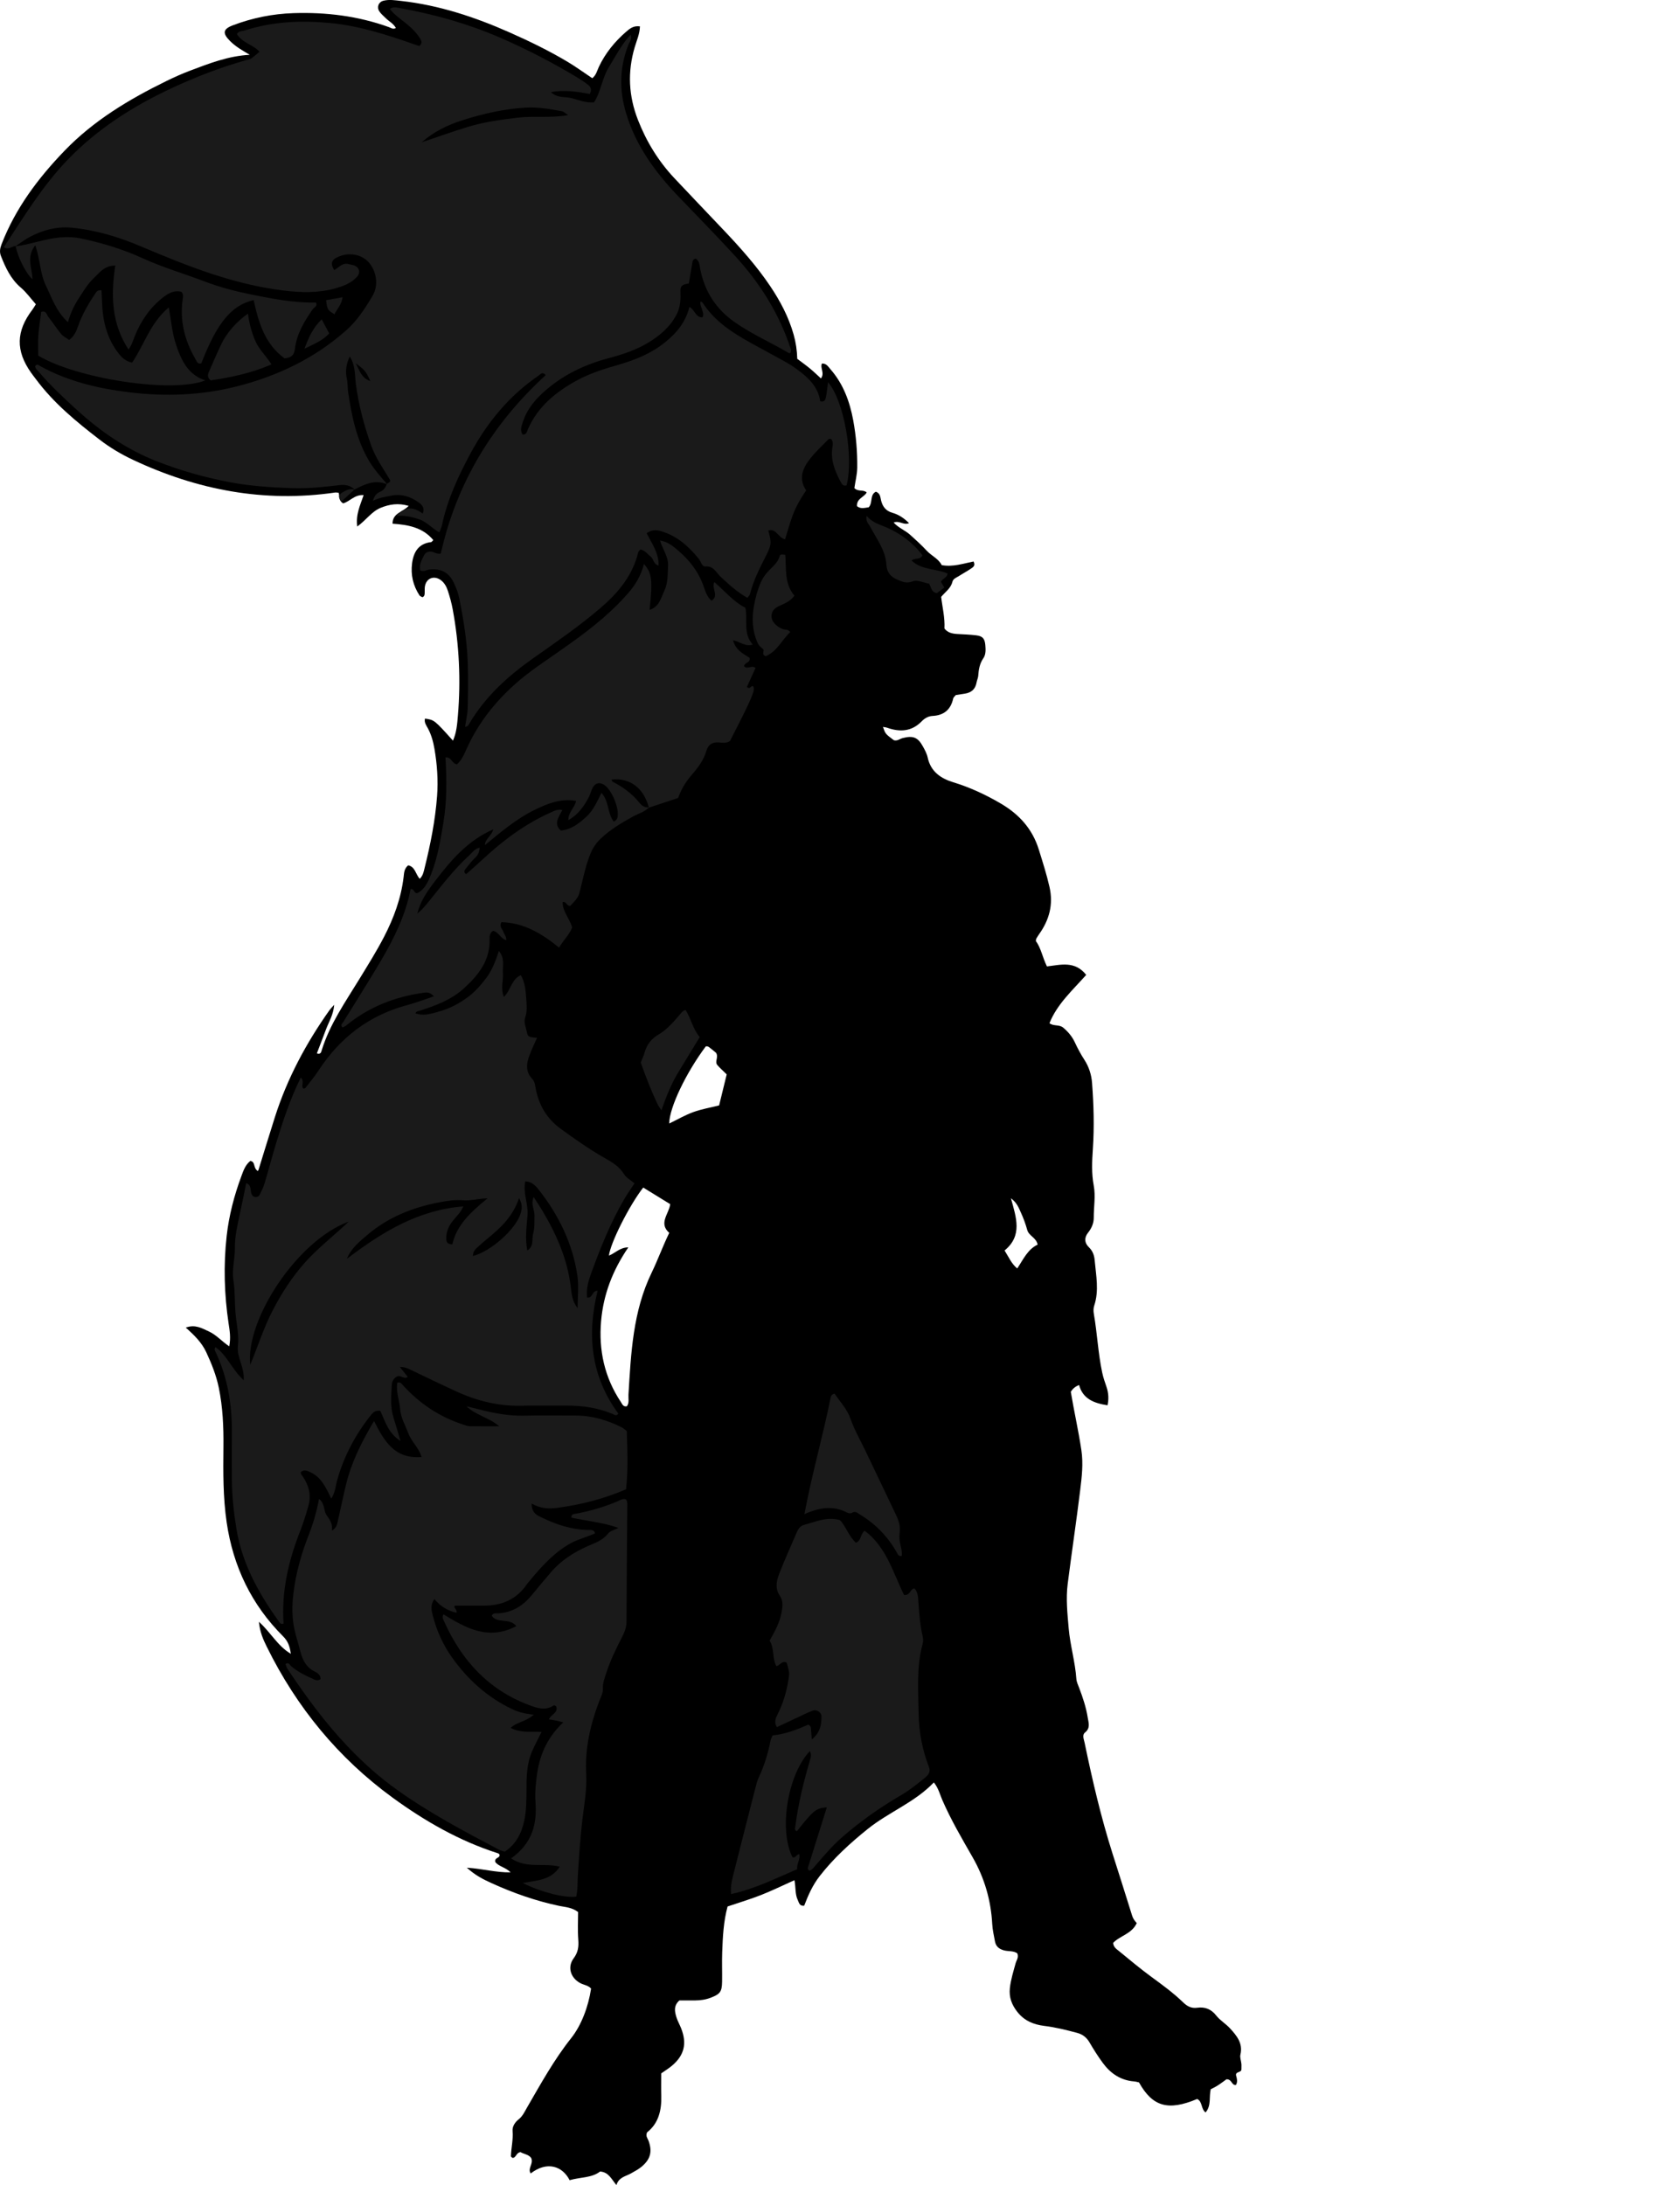 <?xml version="1.0" encoding="utf-8"?>
<!-- Generator: Adobe Illustrator 24.0.2, SVG Export Plug-In . SVG Version: 6.00 Build 0)  -->
<svg version="1.1" id="Layer_1" xmlns="http://www.w3.org/2000/svg" xmlns:xlink="http://www.w3.org/1999/xlink" x="0px" y="0px"
	 width="1243.15" height="1616.66" viewBox="0 0 1243.15 1616.66" style="enable-background:new 0 0 1243.15 1616.66;" xml:space="preserve">
<style type="text/css">
	.st0{fill:#1A1A1A;}
</style>
<g>
	<path d="M691.02,1318.75c-14.19,14.84-33.38,21.93-48.93,34.44c-13.04,10.5-25.24,21.61-35.57,34.88
		c-5.23,6.72-8.52,14.2-11.44,21.88c-3.59,0.45-3.88-2.4-4.77-4.24c-2.04-4.24-1.39-9.09-2.45-14.63
		c-8.67,3.88-16.58,7.78-24.76,10.99c-8.01,3.15-16.3,5.61-24.71,8.46c-3.03,11.15-3.56,22.44-3.98,33.7
		c-0.28,7.32,0.04,14.66-0.09,21.99c-0.13,7.42-1.46,9.11-8.32,11.78c-3.79,1.47-7.72,2.03-11.75,2.05c-3.98,0.01-7.96,0-11.52,0
		c-4.4,3.89-3.5,8.2-2.21,12.38c0.88,2.85,2.41,5.48,3.51,8.27c4.44,11.24,2.3,20.01-6.86,27.7c-2.26,1.9-4.82,3.45-7.88,5.61
		c0,5.27-0.13,10.9,0.03,16.52c0.31,10.82-2.05,20.53-10.51,27.12c-1.24,2.9,0.46,4.46,1.11,6.26c2.79,7.71,1.56,13.32-4.72,18.79
		c-2.47,2.15-5.48,3.74-8.37,5.36c-3.93,2.2-8.88,2.72-10.71,8.59c-3.89-4.72-5.73-9.52-12.07-10.04
		c-6.11,4.85-14.75,4.11-22.54,6.43c-5.34-10.53-16.78-14.29-28.8-4.99c-2.5-3.72,2.11-6.9,0.46-11.2
		c-1.66-2.88-5.59-3.05-7.96-4.56c-3.41,0.42-3.19,4.19-5.94,4.27c-0.44-0.43-1.22-0.85-1.21-1.25c0.21-6.24,1.78-12.34,1.24-18.7
		c-0.29-3.35,1.83-6.48,4.5-8.6c3.01-2.4,4.44-5.7,6.27-8.86c10.15-17.52,19.92-35.27,32.58-51.21
		c7.49-9.43,12.68-23.08,14.74-36.65c-2.01-2.39-5.18-2.62-7.78-3.95c-7.27-3.71-10.04-11.88-5.13-18.45
		c3.37-4.51,3.82-8.67,3.43-13.84c-0.52-6.93-0.13-13.93-0.13-20.41c-4.66-3.52-9.5-3.6-13.98-4.55
		c-17.37-3.66-33.98-9.51-50.08-16.84c-5.97-2.72-11.94-5.63-18.28-11.42c11.74,0.76,21.46,3.61,32.39,3.48
		c-3.85-3.91-8.75-4.28-11.3-7.64c-0.84-3.08,2.58-2.81,3.12-4.64c0.25-1.28-0.73-1.71-1.58-1.98
		c-28.24-9.06-53.67-23.65-77.42-40.94c-40.32-29.35-71.17-66.94-93.21-111.68c-2.59-5.26-5.11-10.71-5.86-18.53
		c8.91,7.97,13.72,17.84,23.64,23.69c-0.78-5.44-2.09-9.29-5.67-12.86c-23.44-23.36-37.04-51.73-41.83-84.4
		c-2.72-18.54-2.58-37.21-2.38-55.87c0.16-14.68-0.47-29.31-3.44-43.75c-1.89-9.2-5.37-17.83-9.31-26.31
		c-3.29-7.06-8.68-12.45-15.12-18.14c6.97-2.61,12,0.49,17.2,2.89c5.4,2.48,9.33,7.14,14.96,10.97c1.26-6.52,0.3-11.74-0.47-16.86
		c-3.22-21.54-3.86-43.11-1.44-64.77c1.71-15.33,5.62-30.11,10.96-44.5c1.47-3.96,2.91-8.2,6.58-11.08c4.09,0.69,1.73,5.48,5.87,7.7
		c-0.66-0.34-0.04-0.45,0.17-1.13c4.06-13.03,8.01-26.09,12.15-39.09c9.09-28.5,23.04-54.54,40.28-78.9
		c0.75-1.06,1.71-1.98,3.56-4.11c-0.58,7.58-4.02,12.7-6.07,18.24c-2.18,5.88-4.46,11.73-6.76,17.74c2.89,1.01,3.21-1.05,3.6-2.31
		c5.98-19.38,17.55-35.8,27.94-52.82c6.25-10.24,12.63-20.39,18.15-31.05c7.26-14.01,12.64-28.61,14.52-44.39
		c0.35-2.9,0.34-6.04,3.34-8.56c5.19,0.97,5.56,6.66,8.56,9.99c2.49-2.4,2.95-5.35,3.64-8.12c4.35-17.47,7.85-35.1,9.21-53.09
		c0.88-11.7,0.05-23.33-1.92-34.85c-0.9-5.22-2.26-10.38-4.82-15.17c-1.18-2.21-2.97-4.45-2.21-7.34
		c6.93,1.01,6.93,1.01,20.71,16.33c2.64-5.96,3.13-12.28,3.65-18.54c2.21-26.37,0.96-52.61-3.85-78.64
		c-0.85-4.57-2.1-9.1-3.54-13.53c-1.02-3.16-2.59-6.18-5.46-8.19c-4.83-3.39-10.29-1.35-11.49,4.35c-0.34,1.6-0.18,3.31-0.24,4.97
		c-0.04,1.29,0.08,2.64-1.61,3.49c-0.66-0.39-1.79-0.67-2.25-1.38c-4.71-7.25-6.61-15.23-5.46-23.81
		c1.11-8.33,4.78-14.53,14.07-15.61c0.46-0.05,0.84-0.74,1.63-1.48c-7.9-9.52-18.89-11.37-30.17-12.15
		c-0.05-7.89,7.61-8.53,11.94-13.17c-7.7-2.28-14.34-1.2-20.85,1.49c-6.57,2.71-10.52,8.94-17.21,13.79
		c-1.21-9,2.23-15.8,4.73-23.23c-6.71-0.6-10.45,4.97-15.23,6.08c-3.37-2.17-2.64-5.1-3.17-7.79c-0.86-0.08-1.82-0.35-2.72-0.22
		c-52.43,7.64-102.08-1.85-149.64-24.23c-8.77-4.13-17.08-9.09-24.75-15c-17.18-13.23-33.9-26.98-46.95-44.58
		c-1.19-1.61-2.45-3.16-3.6-4.8c-11.52-16.26-11.2-30.75,0.96-46.7c0.79-1.03,1.42-2.19,2.56-3.98c-3.7-4.17-6.98-8.79-11.16-12.35
		c-7.43-6.35-11.27-14.71-14.7-23.41c-1.13-2.87-0.71-5.59,0.47-8.63c10.29-26.61,27.02-48.86,46.57-69.16
		c21.58-22.4,47.82-38.12,75.49-51.65c5.68-2.78,11.47-5.38,17.38-7.61c14.23-5.39,28.45-10.94,44.23-11.75
		c-5.26-3.09-10.39-5.99-14.6-10.21c-5.68-5.69-5.35-8.79,2.04-11.6c14.42-5.49,29.44-8.52,44.86-9.02
		c24.19-0.79,47.88,2.09,70.76,10.38c1.49,0.54,2.91,1.81,5.05,0.62c-1.74-3.3-5.11-4.88-7.55-7.34c-1.63-1.64-3.51-3.14-4.74-5.05
		c-2.06-3.17-0.5-6.92,3.2-7.82c4.27-1.04,8.59-0.3,12.9,0.17c28.11,3.13,54.6,11.9,80.29,23.28c14.62,6.48,29.02,13.46,42.77,21.65
		c6.25,3.72,12.15,8.03,18.47,12.25c2.91-2.26,3.57-5.67,4.93-8.53c4.82-10.11,11.71-18.55,20.11-25.84
		c2.74-2.38,5.53-4.66,10.23-3.98c-0.18,5.68-2.43,10.55-3.89,15.49c-5.38,18.27-4.52,36,2.45,53.8
		c6.29,16.07,15.09,30.4,26.84,42.93c12.31,13.12,24.79,26.08,37.15,39.16c12.14,12.84,23.89,26.02,33.79,40.73
		c7.47,11.11,13.67,22.83,17.36,35.81c1.65,5.82,2.53,11.69,2.71,18.05c3.1,2.34,6.32,4.63,9.37,7.14c2.74,2.25,5.28,4.74,8.15,7.35
		c2.98-3.93-0.78-7.61,0.72-11.02c3.31-0.2,4.67,2.35,6.29,4.19c9.53,10.86,14.33,24.01,16.89,37.89
		c2.11,11.45,3.07,23.11,2.96,34.82c-0.05,5.34-1.47,10.48-2.12,15.25c2.82,2.96,6.48,0.83,9.11,3.24
		c-1.81,3.57-7.58,4.38-7.16,10.16c2.73,2.26,5.89,1.19,8.69,0.8c3.16-3.53,0.61-9.21,5.27-11.51c3.36,1.21,3.26,4.17,3.89,6.63
		c1.16,4.56,3.63,7.64,8.37,8.98c4.51,1.28,8.42,3.79,12.28,7.65c-4.07,1.76-7.21-2.2-11.37-0.43c3.63,3.96,8.55,5.78,12.23,9.08
		c4.21,3.78,8.41,7.6,12.25,11.74c3.57,3.84,8.73,5.94,11.08,10.66c8.34,1.54,16.02-1.22,23.54-2.68c1.65,3.31-0.56,4.3-1.99,5.31
		c-2.72,1.91-5.71,3.42-8.49,5.24c-1.91,1.26-4.57,2.06-5.16,4.48c-1.21,4.92-5.31,7.5-8.32,11.15c0.87,7.66,2.86,15.29,2.43,23.4
		c2.34,3.12,5.82,3.85,9.57,4.07c4.66,0.27,9.33,0.41,13.95,0.98c4.75,0.59,6.29,2.41,6.72,7.16c0.3,3.35,0.46,7-1.43,9.74
		c-2.81,4.06-3.48,8.44-3.82,13.1c-0.12,1.63-0.94,3.19-1.22,4.82c-0.83,4.93-3.8,7.57-8.62,8.32c-2.29,0.36-4.57,0.71-6.75,1.05
		c-0.79,1-1.75,1.69-1.93,2.54c-1.8,8.31-6.93,12.5-15.36,12.92c-3.14,0.16-5.79,1.76-7.9,3.93c-7.51,7.75-16.27,8.11-25.78,4.73
		c-0.89-0.32-1.88-0.35-2.94-0.53c1.84,5.15,1.84,5.15,8.05,9.81c2.53,0.81,4.42-1.03,6.62-1.59c7.64-1.96,11.17-0.57,14.89,6.2
		c1.44,2.61,2.94,5.36,3.55,8.23c2.23,10.41,9.72,15.48,18.87,18.27c12.53,3.82,24.22,9.28,35.46,15.9
		c13.41,7.91,23.15,18.64,27.87,33.83c2.86,9.23,5.82,18.39,7.95,27.84c2.93,12.94-0.21,24.34-7.73,34.88
		c-0.77,1.08-1.44,2.22-2.12,3.37c-0.15,0.26-0.12,0.63-0.27,1.64c3.83,5.21,4.96,12.23,8.21,18.8c10.14-1.17,20.68-4.37,29.05,6.27
		c-10.1,11.4-21.44,21.44-27.18,35.72c2.95,2.42,7.19,0.8,10.18,3.32c3.63,3.06,6.59,6.54,8.59,10.86c2.1,4.52,4.43,8.86,7.17,13.09
		c3.23,4.99,5.12,10.84,5.57,16.93c1.23,16.3,1.7,32.61,0.59,48.93c-0.61,8.99-1.05,17.98,0.64,26.91
		c1.51,7.97-0.02,15.94,0.03,23.91c0.03,4.04-1.62,7.82-4.19,11.03c-3.03,3.78-2.66,7.63,0.53,10.73c2.88,2.81,4.02,5.99,4.35,9.73
		c0.99,11.24,3.39,22.47-0.39,33.69c-0.61,1.81-0.57,4.01-0.24,5.92c2.53,14.43,3.13,29.13,6.2,43.5c0.77,3.62,1.96,7.04,3.15,10.5
		c1.55,4.47,1.79,9.03,0.79,13.67c-9.84-1.53-18.24-4.59-21.05-15c-3.25,1.28-4.76,2.9-6.14,5c2.38,14.29,5.64,28.56,7.81,43.03
		c1.52,10.11,0.34,19.98-0.87,29.84c-2.83,23.13-6.3,46.19-9.24,69.31c-1.39,10.93-0.2,21.93,0.74,32.84
		c1.08,12.56,4.81,24.77,5.68,37.41c0.15,2.25,1.25,4.47,2.07,6.64c2.73,7.18,5.16,14.46,6.35,22.04c0.58,3.7,2.14,7.67-2,10.96
		c-2.34,1.86-0.84,5.07-0.32,7.58c5.66,27.4,12.01,54.64,20.45,81.35c4.92,15.56,9.92,31.09,14.74,46.67
		c0.69,2.22,2.03,3.97,3.41,5.42c-3.76,8.15-12.59,9.35-17.5,14.69c0.31,3.16,2.41,4.44,4.14,5.85c8,6.52,15.9,13.2,24.23,19.29
		c8.08,5.9,16.17,11.79,23.36,18.75c3.08,2.98,6.09,4.67,10.59,4.05c5.58-0.76,10.24,0.97,13.99,5.78
		c2.82,3.61,7.07,6.06,10.19,9.47c4.96,5.42,9.68,11.04,7.69,19.44c-0.5,2.11,0.53,4.57,0.74,6.88c0.12,1.31-0.04,2.64,0,3.96
		c0.08,2.72-4.76,1.41-3.88,4.81c0.58,2.24,1.23,4.53-0.18,6.83c-3.38,0.32-2.87-4.44-7.02-4.23c-3.07,2.25-6.95,5.35-11.56,7.28
		c-1.51,5.68,0.58,12.06-3.87,17.25c-3.58-2.66-2.15-8.1-6.26-9.95c-21.39,8.97-32.95,5.75-43-12.25c-1.02-0.22-2.27-0.65-3.56-0.75
		c-10.04-0.77-17.55-5.92-23.3-13.78c-3.53-4.83-6.76-9.91-9.77-15.09c-2.17-3.71-5.11-5.97-9.18-7.06
		c-8.04-2.15-16.11-4.16-24.4-5.17c-7.86-0.96-14.71-3.83-19.82-10.33c-4.11-5.23-6.27-10.82-5.54-17.56
		c0.69-6.35,2.63-12.36,4.28-18.47c0.59-2.17,2.4-4.1,1.28-7.24c-2.71-2.11-6.62-1.36-10.03-2.3c-3.62-1.01-5.9-2.99-6.56-6.65
		c-0.77-4.25-1.78-8.51-2.01-12.8c-0.95-17.63-5.74-34.06-14.5-49.38c-7.94-13.87-16.05-27.65-22.44-42.37
		C695.47,1327.61,694.43,1322.96,691.02,1318.75z M475.97,878.62c-10.42,13.35-24.37,41.17-25.38,50.37
		c4.64-1.86,8.23-6.13,14.34-6.1c-11.64,17.06-18.45,34.91-20.14,54.55c-1.86,21.56,2.53,41.68,14.64,59.85
		c0.98,1.47,1.68,3.77,4.47,3.14c1.88-2.61,0.97-5.7,1.14-8.59c1.89-30.81,3.27-61.61,17.17-90.27c4.6-9.49,8.2-19.54,13.01-29.42
		c-8.12-7.21-0.17-14.03,0.71-21.25C489.3,886.81,482.87,882.86,475.97,878.62z M495.19,831.25c6.11-2.95,11.77-6.27,17.83-8.46
		c6.13-2.22,12.65-3.32,19.11-4.94c1.95-7.99,3.82-15.64,5.61-22.96c-2.69-2.65-4.93-4.61-6.87-6.83c-2.25-2.58,1.04-5.81-0.99-9.09
		c-0.83-0.69-2.04-1.83-3.38-2.79c-1.28-0.92-2.35-2.39-4.24-2C507.65,793.72,495.33,819.37,495.19,831.25z M743.36,925.19
		c3.24,5.14,5.1,9.8,9.36,13.29c4.51-6.72,7.71-14.15,15.1-17.63c-1.01-5.23-6.46-6.37-7.69-10.83c-1.23-4.47-2.85-8.87-4.79-13.08
		c-1.51-3.29-2.75-6.98-7.28-10.39C752.04,901.03,756.74,914.17,743.36,925.19z"/>
</g>
<g>
	<path class="st0" d="M262.59,362.4c-3.27-3.25-6.84-4.01-11.65-3.44c-11.52,1.36-23.2,2.62-34.75,2.21
		c-15.21-0.54-30.48-1.47-45.54-4.3c-18.67-3.5-36.86-8.61-54.52-15.54c-22.27-8.73-41.68-22-59.26-38.08
		c-9.82-8.98-19.59-18.02-28.21-28.21c-1.06-1.25-2.48-2.26-2.68-4.09c1.38-2.19,2.78-0.63,4.06,0.07
		c20.46,11.19,42.55,16.4,65.56,19.22c26.72,3.27,53.13,2.28,79.13-4.24c30.38-7.62,58.15-20.84,81.75-41.87
		c8.02-7.15,13.82-16.17,19.21-25.28c4.63-7.81,2.85-17.9-2.44-24.3c-5.09-6.15-15.23-8.77-24.55-3.76
		c-3.64,1.96-4.03,4.97-1.37,9.01c3.39-1.84,6.18-5.75,10.76-4.37c1.57,0.47,3.34,0.52,4.75,1.26c3.41,1.81,3.86,5.38,1.18,8.27
		c-4.24,4.59-9.9,6.69-15.66,8.33c-12.7,3.61-25.56,3.23-38.58,1.65c-37.11-4.48-71.36-18.2-105.32-32.57
		c-16.7-7.07-33.73-12.26-51.68-13.92c-10.71-0.99-21.12,1.74-30.68,6.81c-3.78,2-7.2,4.67-10.78,7.04l0.34-0.32
		c-2.84,0.15-5.28,3.21-8.82,0.93c14.68-22.41,28.59-45.36,47.29-64.78c21.76-22.59,47.78-39.19,75.98-52.47
		c18.07-8.5,36.69-15.69,55.94-21.14c1.28-0.36,2.73-0.5,3.78-1.22c2.11-1.44,4.01-3.2,6.21-5c-4.8-5.38-12.63-6.46-16.7-12.99
		c0.97-2.51,3.8-2.14,5.67-2.74c20.57-6.63,41.55-7.58,63.03-5.56c21.47,2.02,41.6,8.5,61.7,15.53c1.55,0.54,3.11,1.05,4.48,1.5
		c2.44-1.81,1.76-3.72,0.69-5.47c-2.82-4.61-6.72-8.2-10.88-11.59c-3.83-3.13-8.04-5.83-11.59-10.35c2.79-2.01,5.67-0.95,8.29-0.48
		c25.27,4.59,49.85,11.54,73.47,21.76c19.58,8.47,38.45,18.3,56.74,29.26c2.85,1.71,5.63,3.56,8.24,5.61
		c1.92,1.5,2.98,3.55,1.23,6.74c-9.12-1.7-18.56-3.15-28.75-1.39c4.79,4.74,10.76,3.17,15.83,4.6c5.06,1.43,10.05,3.45,16.07,3
		c5.14-7.91,5.95-17.95,11.04-26.14c4.97-8,9.12-16.53,16.05-23.92c1.24,3.59-0.82,5.34-1.63,7.39c-6.57,16.72-6.93,33.4-1.73,50.71
		c7.32,24.34,21.75,43.9,38.98,61.85c14.05,14.65,28.29,29.14,42,44.11c18.4,20.1,32.61,42.84,41.04,68.93
		c0.18,0.55-0.09,1.25-0.16,1.88c-0.28,0.79-0.83,1.03-1.59,0.59c-13.16-7.76-27.21-13.9-39.83-22.72
		c-13.89-9.71-22.2-22.63-25.52-39.03c-0.46-2.27-0.4-4.69-1.87-6.66c-0.39-0.52-0.94-0.91-1.47-1.41
		c-2.52,0.41-2.45,2.56-2.78,4.46c-0.78,4.57-1.56,9.13-2.4,14c-3.09,0.52-6.37,0.82-6.19,5.42c0.24,5.97,0.12,11.84-2.83,17.49
		c-4.83,9.23-12.34,15.61-20.95,20.82c-9.17,5.55-19.34,8.85-29.63,11.58c-16.96,4.5-32.45,11.84-45.82,23.25
		c-7.65,6.52-14.21,14.01-17.35,23.85c-0.97,3.04-2.38,6.24-0.12,9.37c2.94,0.08,3.14-2.44,3.86-4.07
		c7.39-16.68,20.57-27.45,36.1-35.96c10.01-5.49,20.82-8.73,31.69-11.88c12.22-3.54,23.72-8.33,33.82-16.48
		c8.57-6.92,15.12-14.89,17.87-26.09c4.02,2.06,4.58,7.88,9.62,7.73c1.26-2.16,0.22-4.05-0.29-5.91c-0.51-1.87-1.73-3.59-1.07-5.83
		c0.64,0.37,1.27,0.52,1.52,0.91c8.99,13.93,22.44,22.46,36.52,30.21c8.16,4.5,16.39,8.87,24.52,13.41c2.9,1.62,5.72,3.41,8.41,5.36
		c8.49,6.14,16.06,13.02,17.56,23.95c3.39,0.84,3.9-1.47,4.27-3.25c0.71-3.45,1-6.98,1.52-10.85c11.83,13.4,19.22,55.5,13.71,76.33
		c-2.57,0.8-3.56-1.08-4.46-2.8c-4.26-8.05-7.58-16.32-5.95-25.76c0.33-1.92,0.47-3.98-0.91-5.7c-0.64-0.04-1.57-0.37-1.86-0.07
		c-4.81,4.96-9.98,9.65-14.17,15.09c-5.3,6.88-8.28,14.58-2.51,22.94c-4.04,5.76-7.34,11.57-9.74,17.76
		c-2.27,5.85-3.86,11.98-5.89,18.42c-4.98-0.95-6.47-8.3-12.42-6.54c2.56,9.2,2.43,10.71-2.08,19.49
		c-4.55,8.88-9.02,17.79-11.48,27.55c-0.22,0.89-1.09,1.61-1.93,2.8c-7.63-4.31-13.92-10.04-20.16-15.96
		c-3.09-2.94-4.9-7.81-10.92-7.22c-2.43,0.24-3.32-3.79-4.98-5.82c-7.48-9.19-15.99-16.81-27.71-20.29
		c-3.84-1.14-7.09-1.11-10.77,1.5c3.9,7.57,9.06,14.67,8.87,23.81c-3.88-0.73-3.56-4.74-5.89-6.53c-2.32-1.78-3.94-4.49-7.57-5.28
		c-0.51,0.67-1.44,1.36-1.65,2.22c-4.2,17.31-15,30.05-28.15,41.29c-15.71,13.44-32.72,25.12-49.58,37
		c-18.95,13.35-35.77,28.68-47.59,48.93c-0.49,0.85-1.1,1.63-2.8,1.86c0.68-4.71,1.83-9.41,1.95-14.13
		c0.29-11.32,0.41-22.67,0.01-33.99c-0.56-15.96-3.15-31.7-6.32-47.34c-0.81-3.98-2.31-7.63-4-11.24
		c-3.55-7.57-9.53-10.66-17.83-9.78c-2.19,0.23-4.31,1.9-7,0.67c-0.91-4.3,1.15-7.77,2.87-11.2c1.15-2.29,3.41-3.06,5.98-2.53
		c1.93,0.39,3.6,1.85,6.39,1.26c11.64-52.07,38.18-95.92,77.64-132c-2.46-2.9-3.96-0.55-5.31,0.37
		c-21.6,14.8-37.81,34.35-50.19,57.26c-9.19,17.02-17.3,34.46-21.31,53.55c-0.34,1.59-1.14,3.09-1.93,5.16
		c-5.36-2.84-9.17-7.75-14.87-9.66c-5.23-1.76-10.51-3.05-16.85-2.56c6.46-7.24,12.71-6.74,19.46-1.64
		c1.71-4.11-0.53-6.47-2.72-8.08c-6.07-4.48-12.94-6.76-20.58-5.21c-4.18,0.85-8.44,1.25-13.6,3.86c1.19-4.16,3.07-5.79,5.35-6.73
		c2.73-1.13,4.03-3.22,4.98-5.76c0.61-1.05,2.63-0.68,2.47-2.84c-4.91-8.25-10.8-16.43-14.12-25.84
		c-5.19-14.71-9.24-29.71-11.26-45.29c-0.87-6.71-0.27-13.99-4.54-20.33c-2.66,5.44-3.37,10.95-2.13,16.49
		c0.74,3.32,0.46,6.62,0.95,9.87c2.69,17.76,6.18,35.21,15.58,51.03c3.78,6.36,8.69,11.6,13.31,17.17
		c-8.85-3.84-16.53-0.13-24.16,3.79L262.59,362.4z M312.07,105.27c11.58-3.88,23.08-8.05,34.77-11.57
		c11.78-3.55,23.92-5.15,36.18-6.64c11.99-1.46,24.1,0.47,37.38-1.89c-2.31-1.51-3.29-2.63-4.44-2.84
		c-8.82-1.62-17.63-3.24-26.69-2.73c-16.03,0.91-31.56,4.45-46.76,9.26C331.47,92.34,321,97.33,312.07,105.27z M274.05,281.95
		c-3.49-7.52-3.97-8.11-10.82-13.13C266.21,274.37,267.4,279.67,274.05,281.95z"/>
	<path class="st0" d="M480.44,597.24c-3.37,3.41-7.98,4.67-12.04,6.89c-8.49,4.63-16.73,9.59-23.83,16.27
		c-3.47,3.26-5.94,7-7.74,11.44c-3.15,7.76-4.9,15.89-6.85,23.95c-1.85,7.65-1.65,7.69-7.86,14.33c-2.67,0.75-2.98-3.49-5.79-2.71
		c-0.14,7.03,5.2,12.04,7.03,18.82c-2.02,5.38-6.53,9.39-9.66,14.89c-12.89-10.59-26.31-18.44-42.67-18.84
		c-1.87,3.41,0.74,4.95,1.41,7c0.67,2.06,2.47,3.76,2.15,6.35c-4.23-1.25-5.55-6.03-9.71-6.98c-2.28,1.38-2.69,3.69-2.61,5.96
		c0.57,15.88-8.21,26.85-19.11,36.73c-9.37,8.49-20.91,12.72-32.66,16.48c-1.28,0.41-2.62,0.4-3.03,1.99
		c5.53,1.58,8.69,1.24,19.31-2c6.77-2.06,12.94-5.45,18.6-9.49c5.68-4.05,10.37-9.3,14.58-14.94c4.21-5.66,6.67-12.14,9.2-19.77
		c4.66,5.55,2.6,11.22,2.98,16.37c0.4,5.47-1.85,11.03,0.7,17.64c5.22-5.02,5.47-12.96,12.56-16.14c3.08,5.23,3.6,11.41,4.01,17.44
		c0.31,4.59,0.83,9.32-0.78,13.87c-1.2,3.4,0.34,6.59,1,9.79c0.96,4.67,1.14,4.63,7.75,5.29c-1.87,4.26-3.9,8.4-5.52,12.69
		c-2.33,6.17-3.17,12.31,2,17.7c1.72,1.79,2,4.03,2.41,6.38c2.22,12.64,8.24,22.99,18.78,30.62c10.25,7.42,20.54,14.75,31.56,21.02
		c5.76,3.27,11.5,6.44,15.2,12.49c1.62,2.65,4.85,4.31,7.73,6.75c-2.65,4.03-5.35,7.77-7.66,11.74
		c-10.07,17.32-17.53,35.83-24.36,54.59c-2.1,5.77-3.88,11.85-3.1,18.16c4.5,0.62,3.35-5.19,7.82-5.02
		c-8.12,32.53-4.97,63.27,15.28,90.84c-1.5,2.34-2.94,0.8-4.28,0.24c-10.93-4.5-22.34-6.2-34.1-6.1c-11,0.09-22-0.21-32.99,0.07
		c-17,0.44-33-3.5-48.32-10.49c-11.49-5.24-22.84-10.8-34.25-16.23c-2.08-0.99-4.13-1.95-7.73-1.97c2.4,3,4.14,5.17,5.9,7.37
		c-3.05,2.1-5.3-1.77-7.99-0.26c-2.6,1.29-3.76,3.77-3.88,6.43c-0.38,7.96-1.21,15.96,1.27,23.79c1.68,5.3,3.2,10.65,5.22,17.44
		c-9.39-5.94-11.38-14.94-15.01-22.31c-3.72-0.59-5.48,1.37-7.17,3.51c-11.27,14.24-19.63,29.98-24.61,47.5
		c-1.25,4.39-1.4,9.17-4.46,13.96c-3.84-7.98-7.22-15.62-15.14-19.4c-2.31-1.1-4.84-2.45-7.36-0.31c-0.26,1.56,0.86,2.44,1.58,3.52
		c4.42,6.66,6.24,13.62,3.97,21.69c-1.81,6.41-3.79,12.73-6.22,18.92c-8.57,21.89-13.73,44.39-12.12,68.05
		c-2.35,0.91-3.06-1.02-3.87-2.14c-14.65-20.47-26.69-42.16-30.91-67.42c-2.03-12.14-3.37-24.35-3.47-36.67
		c-0.09-11.66-0.09-23.33,0-34.99c0.15-20.87-3.11-41.03-12.18-60.02c-0.42-0.88-1.03-1.72,0-3.34c8.63,5.96,12.2,16.52,20.92,24.52
		c0.71-9.97-5.32-16.93-4.28-25.35c0.97-7.88-1-15.86-1.72-23.79c-0.76-8.27-0.3-16.69-1.61-24.84c-1.3-8.14,1.21-15.83,1.1-23.81
		c-0.11-8.27,1.75-16.48,3.52-24.61c1.68-7.76,3.25-15.55,4.89-23.47c4.06,1.62,2.89,5.15,3.79,7.75c0.47,1.37,1.42,2.37,2.78,2.55
		c1.34,0.17,2.75-0.38,3.37-1.66c1.31-2.67,2.69-5.37,3.54-8.2c2.95-9.86,5.55-19.83,8.55-29.67c5.01-16.5,10.45-32.85,18.29-48.83
		c3.07,2.58-0.05,5.98,1.89,8.21c0.56-0.19,1.34-0.22,1.64-0.61c3.25-4.21,6.69-8.31,9.59-12.75c15.93-24.42,37.52-41.01,65.9-48.54
		c6.37-1.69,12.55-4.11,19.54-6.43c-2.29-2.41-4.22-3.11-7.07-2.72c-21.55,2.93-41.1,10.51-58.01,24.43
		c-0.73,0.6-1.71,0.89-2.57,1.33c-1.88-1.92-0.03-3.07,0.74-4.31c9.23-15.02,18.74-29.88,27.68-45.07
		c9.79-16.65,18.34-33.91,21.95-52.97c2.94-0.59,2.3,3.54,5.2,2.87c5.75-3.02,8.06-8.96,10.29-14.74c4.69-12.17,6.73-25,8.86-37.8
		c2.63-15.83,2.38-31.76,1.47-47.78c4.39-0.54,4.63,4.42,8.4,5.17c2.82-2.41,4.76-5.9,6.31-9.48c11.46-26.47,30.27-46.72,53.53-63.1
		c16.32-11.49,33.04-22.45,48.15-35.54c6.53-5.66,12.8-11.72,18.49-18.21c5.47-6.23,9.89-13.33,11.96-21.91
		c5.94,6.49,6.57,11.88,4.19,33.93c7.23-2.34,8.4-8.81,10.9-14.09c2.79-5.89,2.45-12.26,2.77-18.59c0.33-6.66-3.86-11.73-5.96-18.67
		c6.12,1,9.85,4.42,13.4,7.44c7.94,6.73,14.36,14.7,18.21,24.64c1.64,4.23,2.59,8.99,6.45,12.47c6.08-3.68-0.38-9.18,2.21-13.73
		c7.64,6.57,13.97,14.38,22.93,19c1.87,9.1-1.9,19.04,5.41,27.16c-5.48,1.88-9.24-2.09-14.59-3.18c2.07,7.43,7.49,10,12.29,13
		c0.87,3.69-3.85,3.38-4.12,6.2c2.37,2.73,5.69-1.05,8.52,1.3c-2.16,4.73-4.32,9.47-6.4,14.02c2.27,2.34,2.93-1.18,4.52-0.53
		c2.01,2.47-0.18,7.68-17.07,40.6c-2.62,1.86-5.74,1.19-8.62,1.02c-4.84-0.28-7.56,1.94-8.84,6.3c-2.03,6.89-6.21,12.41-10.83,17.72
		c-4.41,5.06-7.82,10.75-10.06,17.1c-7.29,2.4-14.45,4.76-21.62,7.13c-3.93-14.67-13.96-22.2-27.69-20.79
		c0.3,0.57,0.45,1.42,0.92,1.65c7.5,3.78,14.11,8.69,19.47,15.17C474.83,595.99,477.02,597.85,480.44,597.24z M358.89,625.23
		c-0.1-4.38,4.68-6.51,6.13-11.65c-19.33,8.55-31.4,23.07-42.91,38.07c-5.63,7.33-11.1,14.95-13.27,24.29
		c2.89-2.39,5.29-5.07,7.57-7.86c9.84-12.06,19.12-24.6,30.72-35.12c2.41-2.19,4.22-5.23,7.85-5.76c-0.29,2.66-0.9,5.04-3.05,7.07
		c-2.64,2.5-4.93,5.4-7.18,8.28c-0.87,1.11-2.17,2.63,0.18,4.23c4.16-3.72,8.4-7.42,12.53-11.24c14.97-13.88,31.15-25.96,49.9-34.35
		c2.6-1.16,5.06-2.69,8.76-1.93c-2.67,5.33-6.77,10.29-1.11,15.25c7.84-0.81,13.2-5.19,18.51-9.88c5.43-4.79,8.15-11.38,11.55-18.01
		c5.87,6.58,4.34,15.37,9.13,21.28c1.72-0.82,2.47-1.95,2.75-3.27c1.4-6.6-4.22-20.22-9.78-23.86c-3.66-2.4-6.94-1.51-8.88,2.58
		c-1,2.1-1.51,4.44-2.6,6.48c-3.56,6.65-7.73,12.8-15.16,16.99c-0.09-6.07,4.87-9.24,5.73-14.25c-11.18-2.03-20.65,1.83-30,6.31
		C382.31,605.57,370.7,615.53,358.89,625.23z M256.67,931.38c25.77-19.6,52.58-36.17,86.12-38.8c-1.54,3.88-4.28,6.65-6.82,9.59
		c-3.56,4.12-5.97,8.77-5.74,14.43c0.08,2.07,0.47,3.91,4.5,4.07c3.1-14.18,13.45-23.77,26.04-34.08
		c-7.5,0.32-12.82,1.94-18.28,1.45c-5.64-0.51-11.22,0.35-16.79,1.39c-19.9,3.72-38.25,10.93-53.81,24.18
		C266,918.63,259.81,923.52,256.67,931.38z M427.43,967.91c0-8.86,0.93-16.63-0.17-24.11c-3.53-23.9-13.92-44.94-28.8-63.81
		c-2.39-3.03-5.21-5.85-9.81-5.93c-1.78,8.78,2.37,16.69,1.7,25.08c-0.68,8.48-1.91,17.1-0.15,26.08c5.23-3.34,3.13-8.57,4.35-12.73
		c1.26-4.28,0.78-8.59,0.96-12.89c0.18-4.31-2.92-8.49-0.64-14c2.48,3.87,4.48,6.84,6.32,9.91c10.53,17.55,18.65,35.95,21.17,56.56
		C422.97,957.07,423.27,962.56,427.43,967.91z M185.17,1009.77c5.53-13.36,9.88-27.24,16.54-40.1
		c6.59-12.73,14.27-24.72,23.88-35.51c9.56-10.74,21-19.45,32.51-30.38C219.36,918.1,181.5,976.94,185.17,1009.77z M349.96,929.26
		c13.4-3.36,31.94-20.07,35.32-31.54c0.97-3.28,1.43-6.63-1.18-11.3c-4.62,13.67-13.58,21.93-23.1,29.74
		c-2.56,2.1-5.06,4.27-7.51,6.5C351.78,924.2,350,925.77,349.96,929.26z"/>
	<path class="st0" d="M393.42,1112.43c-0.07,7.53,4.71,9.01,8.29,10.72c10.23,4.89,20.96,8.38,32.47,8.83
		c1.92,0.07,4.03-0.52,5.63,1.14c0.21,0.22,0.24,0.61,0.5,1.35c-5.9,2.72-12.37,4.16-18.14,7.38
		c-12.21,6.81-21.23,16.97-30.02,27.45c-0.85,1.02-1.74,2.02-2.49,3.11c-7.66,11.14-18.59,15.57-31.72,15.55
		c-6.97-0.01-13.93,0-21.31,0c-1.54,1.67,2.08,2.76,1.11,5.28c-6.29-1.56-11.68-4.5-16.28-10.17c-3.09,4.05-2.22,8.3-1.19,12.32
		c2.84,11.05,7.49,21.4,14.06,30.68c11.73,16.56,26.4,29.83,44.95,38.6c4.45,2.1,9.13,3.25,15.68,3.97
		c-5.97,5.3-12.58,5.37-17.08,9.77c7.4,3.87,15.06,2.59,22.9,2.93c-2.47,5.01-4.94,9.56-7.01,14.29
		c-4.11,9.38-4.17,19.44-4.19,29.41c-0.02,7.33-0.09,14.64-1.6,21.82c-1.96,9.35-6.04,17.46-14.4,23.07
		c-1.48-0.45-2.82-0.64-3.94-1.23c-25.9-13.58-51.73-27.3-75.61-44.31c-13.31-9.48-25.42-20.32-36.69-32.19
		c-16.8-17.69-31.16-37.22-44.6-57.48c-0.69-1.05-0.99-2.36-1.49-3.58c2.36-1.67,3.09,0.6,4.08,1.47c5.07,4.47,11.1,7.24,17.15,9.98
		c1.59,0.72,3.18,0.86,4.71-0.29c0.11-2.76-1.95-4.45-3.85-5.35c-6.6-3.13-9.44-8.51-11.13-15.28c-1.85-7.38-4.46-14.54-5.33-22.2
		c-0.8-6.99-0.6-13.81,0.27-20.81c1.82-14.63,5.68-28.67,11.04-42.31c3.4-8.65,6.02-17.51,7.9-27.37c4.45,3.44,3.21,8.47,5.5,11.88
		c2.19,3.26,4.86,6.34,3.95,11.65c3.43-2.05,3.86-4.49,4.39-6.86c2.03-9.07,3.93-18.18,6.11-27.22
		c4.01-16.63,11.6-31.69,20.75-47.13c7.43,14.93,15.31,28.37,35.18,26.66c-2.06-6.9-7.54-11.35-9.8-17.45
		c-2.18-5.9-5.53-11.42-6.07-17.88c-0.55-6.56-3.2-12.93-2.11-19.59c2.27-0.87,3.12,0.69,4.21,1.88
		c12.32,13.59,27.09,23.43,44.58,29.08c1.57,0.51,3.19,1.17,4.8,1.2c6.87,0.13,13.75,0.06,21.84,0.06
		c-7.77-6.67-17.39-8.17-24.22-14.79c3.04,0.74,6.08,1.44,9.11,2.22c10.97,2.84,21.99,4.96,33.44,4.69
		c12.66-0.29,25.32-0.03,37.99-0.08c12.23-0.05,23.58,3.34,34.4,8.76c1.16,0.58,2.11,1.56,3.65,2.72
		c0.47,14.33,1.1,28.87-0.54,43.07c-16.6,7.2-33.27,11.33-50.42,13.69C406.48,1116.42,400.28,1116.38,393.42,1112.43z"/>
	<path class="st0" d="M600.72,1286.9c6.37-5.1,7.1-10.96,7.14-16.9c0.02-3.16-3.44-5.45-6.46-4.37c-3.74,1.34-7.29,3.21-10.9,4.88
		c-5.11,2.37-10.2,4.77-15.67,7.33c-2.14-3.69-0.98-6.47,0.56-9.49c4.1-8.05,6.63-16.64,8.04-25.57c0.78-4.92,0.83-4.91-1.22-12.53
		c-3.49-2.18-5.02,2.09-7.76,2.44c-3.24-6.08-1.3-13.29-4.97-18.81c3.94-6.96,7.44-13.28,8.81-20.67c0.83-4.46,1.36-8.71-1.17-12.43
		c-3.69-5.41-2.63-10.92-0.63-16.13c4.07-10.54,8.77-20.83,13.23-31.22c1.09-2.53,2.61-4.6,5.51-5.33
		c8.28-2.08,16.24-6.18,26.22-3.47c4.41,4.29,6.37,11.77,11.91,16.77c3.99-1.47,3.21-6.35,6.41-8.88
		c16.19,11.96,21.06,31.17,29.2,47.52c4.71,0.54,4.43-4.59,7.7-4.83c2.42,2.66,2.62,5.85,2.85,9.13c0.62,8.94,1.26,17.9,3.28,26.66
		c0.48,2.08,0.31,3.85-0.22,5.81c-4.46,16.67-3.1,33.69-2.84,50.64c0.21,13.72,2.65,27.05,7.66,39.86c1.33,3.4-0.33,5.85-2.78,7.83
		c-5.69,4.6-11.33,9.23-17.7,12.94c-15.82,9.23-30.74,19.71-44.51,31.84c-6.78,5.98-12.51,12.86-18.43,19.6
		c-1.52,1.74-2.71,3.8-5.09,4.58c-1.87-1.28-0.9-2.8-0.44-4.27c4.44-14.16,8.88-28.33,13.38-42.67c-8.1,0.72-9.82,2.11-22.18,17.72
		c-2.15-0.88-1.25-2.65-1.07-4.06c2.07-16.18,5.94-31.97,10.51-47.61c0.73-2.49,1.63-5.06,0.19-7.66
		c-16.47,17.37-23.15,58.18-12.88,78.51c2.4,0.94,2.95-2.26,5.01-2.23c0.99,3.85-2.03,6.95-1.5,11.11
		c-15.98,6.8-31.32,14.58-48.93,18.42c-0.47-4.79,0.29-8.94,1.3-12.97c5.48-21.88,11.1-43.74,16.7-65.59
		c0.66-2.57,1.28-5.21,2.4-7.58c4.14-8.79,6.99-17.95,8.79-27.48c0.24-1.25,0.97-2.41,1.55-3.78c9.46-0.94,18.09-4.31,26.32-7.96
		c2.35,0.94,1.95,2.77,2.13,4.31C600.35,1281.97,600.44,1283.63,600.72,1286.9z"/>
	<path class="st0" d="M378.18,1374.94c15.55-10.99,19.28-25.14,18.08-41.4c-0.54-7.29,0.19-14.56,1.28-21.85
		c2.2-14.69,8.33-27.17,19.19-37.31c-0.54-0.41-8.55-2.21-10.56-2.24c1.26-3.65,7.14-4.76,5.41-9.69c-0.62-0.29-1.43-0.94-1.69-0.76
		c-6.39,4.24-12.49,2.07-18.84-0.35c-29.74-11.33-49.35-32.84-62.2-61.26c-0.79-1.76-2.03-3.49-0.7-5.71
		c16.56,10.15,33.27,19.63,53.91,8.73c-5.13-6.39-13.83-1.54-18.21-7.63c0.97-2.42,3.36-1.73,4.98-1.83
		c10.77-0.67,18.73-6.04,25.27-14.19c4.37-5.45,8.93-10.73,13.45-16.06c7.48-8.81,16.94-14.88,27.4-19.51
		c5.44-2.41,11.12-4.21,15.05-9.32c1.44-1.87,4.47-2.5,7.62-4.14c-11.7-4.11-23.44-5.07-34.74-7.58c-0.33-2.63,1.52-2.6,3.06-2.88
		c10.5-1.92,20.7-4.89,30.56-8.99c2.11-0.88,4.06-2.41,6.55-1.73c1.28,1.38,1.13,3.09,1.12,4.72c-0.21,28.63-0.49,57.25-0.58,85.88
		c-0.01,4.21-1.44,7.73-3.27,11.33c-4.38,8.6-8.69,17.24-11.64,26.46c-1.21,3.79-2.75,7.49-2.54,11.62
		c0.18,3.45-1.62,6.42-2.79,9.51c-6.55,17.27-10.59,35.15-9.59,53.6c0.66,12.08-1.65,23.62-2.98,35.39
		c-1.49,13.2-2.34,26.47-3.18,39.74c-0.33,5.27,0.01,10.59-1.21,15.76c-8.18,1.17-25.76-3.18-39.53-10.06
		c10.21-2.08,20.6-1.77,27.35-12.07C402.26,1377.98,389.99,1382.82,378.18,1374.94z"/>
	<path class="st0" d="M11.31,182.31c11.19-1.45,21.82-5.62,33.11-6.63c5.38-0.48,10.71-0.27,15.89,0.84
		c15.59,3.31,30.69,7.9,45.33,14.59c14.74,6.73,30.44,11.32,45.63,17.09c11.21,4.26,22.71,7.28,34.44,9.65
		c15.93,3.22,31.85,6.34,48.12,5.97c1.23,2.85-1.39,3.53-2.41,4.98c-6.35,9.02-11.95,18.4-13.25,29.65
		c-0.51,4.44-2.97,6.36-7.63,6.67c-14.51-10.51-19.26-26.48-22.82-43.1c-16.47,3.87-26.97,16.53-38.76,46.79
		c-2.75,0.9-3.38-1.47-4.28-3.01c-8.1-13.88-11.84-28.71-9.44-44.82c0.24-1.64,0.55-3.29-1.06-5.11c-4.95-1.27-9.2,0.82-13.28,3.98
		c-9.74,7.53-16.46,17.28-21.06,28.56c-1.37,3.35-2.28,6.9-4.77,10.14c-12.67-19.31-13.09-40.21-9.78-62.03
		c-8.13-0.13-11.82,5.43-16.21,9.59c-4.37,4.14-7.36,9.38-10.65,14.39c-3.43,5.23-6.14,10.77-8.18,17.88
		c-8.77-8.18-11.9-17.99-16.3-27.06c-4.32-8.91-4.18-19.13-7.83-29.86c-7.05,9.03-2.18,17.15-2.08,25.2
		c-4.93-4.28-11.39-17.38-12.4-24.65L11.31,182.31z"/>
	<path class="st0" d="M124.9,227.42c1.01,6.31,1.84,11.45,2.66,16.59c0.85,5.27,2.33,10.35,4.23,15.35
		c3.75,9.86,8.91,18.42,20.17,22.08c-24.98,9.77-95.42-1.35-123.66-18.33c0-4.99-0.29-9.98,0.07-14.93
		c0.43-5.89,1.42-11.75,2.15-17.44c3.8-1.19,3.96,2.1,5.21,3.67c3.31,4.16,6.18,8.68,9.56,12.78c1.42,1.73,3.68,2.76,5.88,4.34
		c3.47-2.54,5.15-6.03,6.44-9.77c3.06-8.87,7.74-16.89,12.91-24.65c0.88-1.32,1.85-2.82,4.62-2.24c0.13,2.98,0.28,6.17,0.4,9.36
		c0.54,13.58,3.64,26.28,12.22,37.27c2.54,3.26,5.29,5.81,10.02,6.77C106.71,255.12,111.06,239.08,124.9,227.42z"/>
	<path class="st0" d="M595.24,1120.25c5.66-30.22,13.77-57.95,19.39-86.21c0.23-1.17,0.84-2.47,2.93-2.94
		c4.05,6.04,9.28,11.32,11.89,18.84c2.81,8.12,7.22,15.68,10.95,23.48c7.6,15.91,15.24,31.8,22.79,47.74
		c2,4.22,3.23,8.53,2.48,13.46c-0.48,3.18,0.22,6.65,0.98,9.86c0.55,2.33,0.91,4.49,0.6,6.77c-2.39,0.35-2.89-1.26-3.69-2.68
		c-6.64-11.88-15.9-21.2-27.53-28.25c-1.74-1.05-3.11-2.49-5.32-1.16c-1.21,0.73-2.6,0.59-3.83-0.05
		C616.9,1113.95,606.97,1115.02,595.24,1120.25z"/>
	<path class="st0" d="M507.4,747.36c3.92,6.28,5.35,14.01,10.37,19.96c-5.35,8.78-10.53,17.2-15.64,25.67
		c-5.1,8.43-8.92,17.5-12.68,28.55c-1.54-2.39-2.16-3.17-2.58-4.04c-4.9-10.14-8.94-20.64-12.74-31.4c0.95-2.4,2.13-4.79,2.84-7.32
		c1.68-5.96,4.9-10.21,10.48-13.47c6.57-3.84,11.5-9.92,16.48-15.7C504.82,748.59,505.58,747.59,507.4,747.36z"/>
	<path class="st0" d="M584.73,467.69c-6.22,5.84-9.84,14.46-18.15,17.78c-3.6-1.37-0.52-4.06-1.87-5.19
		c-1.51-1.28-3.01-2.31-3.91-4.25c-4.19-9.05-4.61-18.5-2.84-28.07c1.09-5.85,2.61-11.64,5.03-17.14c0.93-2.1,2.08-3.9,3.46-5.77
		c3.43-4.64,8.94-7.7,10.52-13.81c0.32-1.24,2.18-1.17,4.13-0.64c0.85,10.15-0.89,21.18,6.77,30.13c-2.82,3.74-6.39,5.44-9.96,6.99
		c-3.51,1.52-6.67,3.33-6.99,7.53c-0.32,4.23,3.02,8.03,8.23,10.18C580.87,466.15,583.12,465.26,584.73,467.69z"/>
	<path class="st0" d="M183.47,232.07c1.1,7.71,2.85,14.36,5.72,20.72c2.73,6.05,7.77,10.53,11.68,16.82
		c-14.92,6.52-29.92,9.55-44.9,11.82c-2.7-1.92-2.35-4.16-1.38-6.37c3.05-6.96,6.06-13.94,9.33-20.79
		C167.7,246.32,175.31,237.67,183.47,232.07z"/>
	<path class="st0" d="M641.3,381.68c4.27,5.05,9.35,6.25,14.11,8.29c10.77,4.62,20.04,11.43,27.14,20.82
		c-1.42,3.71-5.57,1.64-7.99,3.96c7.62,7.19,18.1,5.8,26.59,9.58c-0.26,3.33-3.97,3.6-4.85,6.2c0.78,1.33,1.58,2.69,2.47,4.21
		c-2,1.47-3.85,2.84-5.52,4.07c-4.11-0.62-4.13-4.14-5.72-6.94c-3.92-0.7-8.79-3.13-12.13-1.78c-4.59,1.86-7.74,0.29-11.24-1.16
		c-4.85-2.02-7.93-5.22-8.27-11.19c-0.61-10.66-7.26-19.03-11.99-28.1C642.84,387.59,640.37,385.93,641.3,381.68z"/>
	<path class="st0" d="M225.3,258c3.34-9.07,6.48-15.65,12.74-21.74c2.06,3.87,3.81,7.16,5.57,10.45
		C238.8,251.92,232.88,254.28,225.3,258z"/>
	<path class="st0" d="M241.3,222.11c3.78-0.68,7.58-1.37,12.15-2.19c-0.56,5.57-4.16,8.64-5.96,12.65
		C242.25,229.2,242.24,229.19,241.3,222.11z"/>
	<path class="st0" d="M262.33,362.15c-3.1,2.85-6.21,5.7-9.45,8.68c-2.62-2.29-2.83-4.65,0.53-6.54c2.8-1.57,5.71-3.28,9.18-1.89
		L262.33,362.15z"/>
</g>
</svg>
